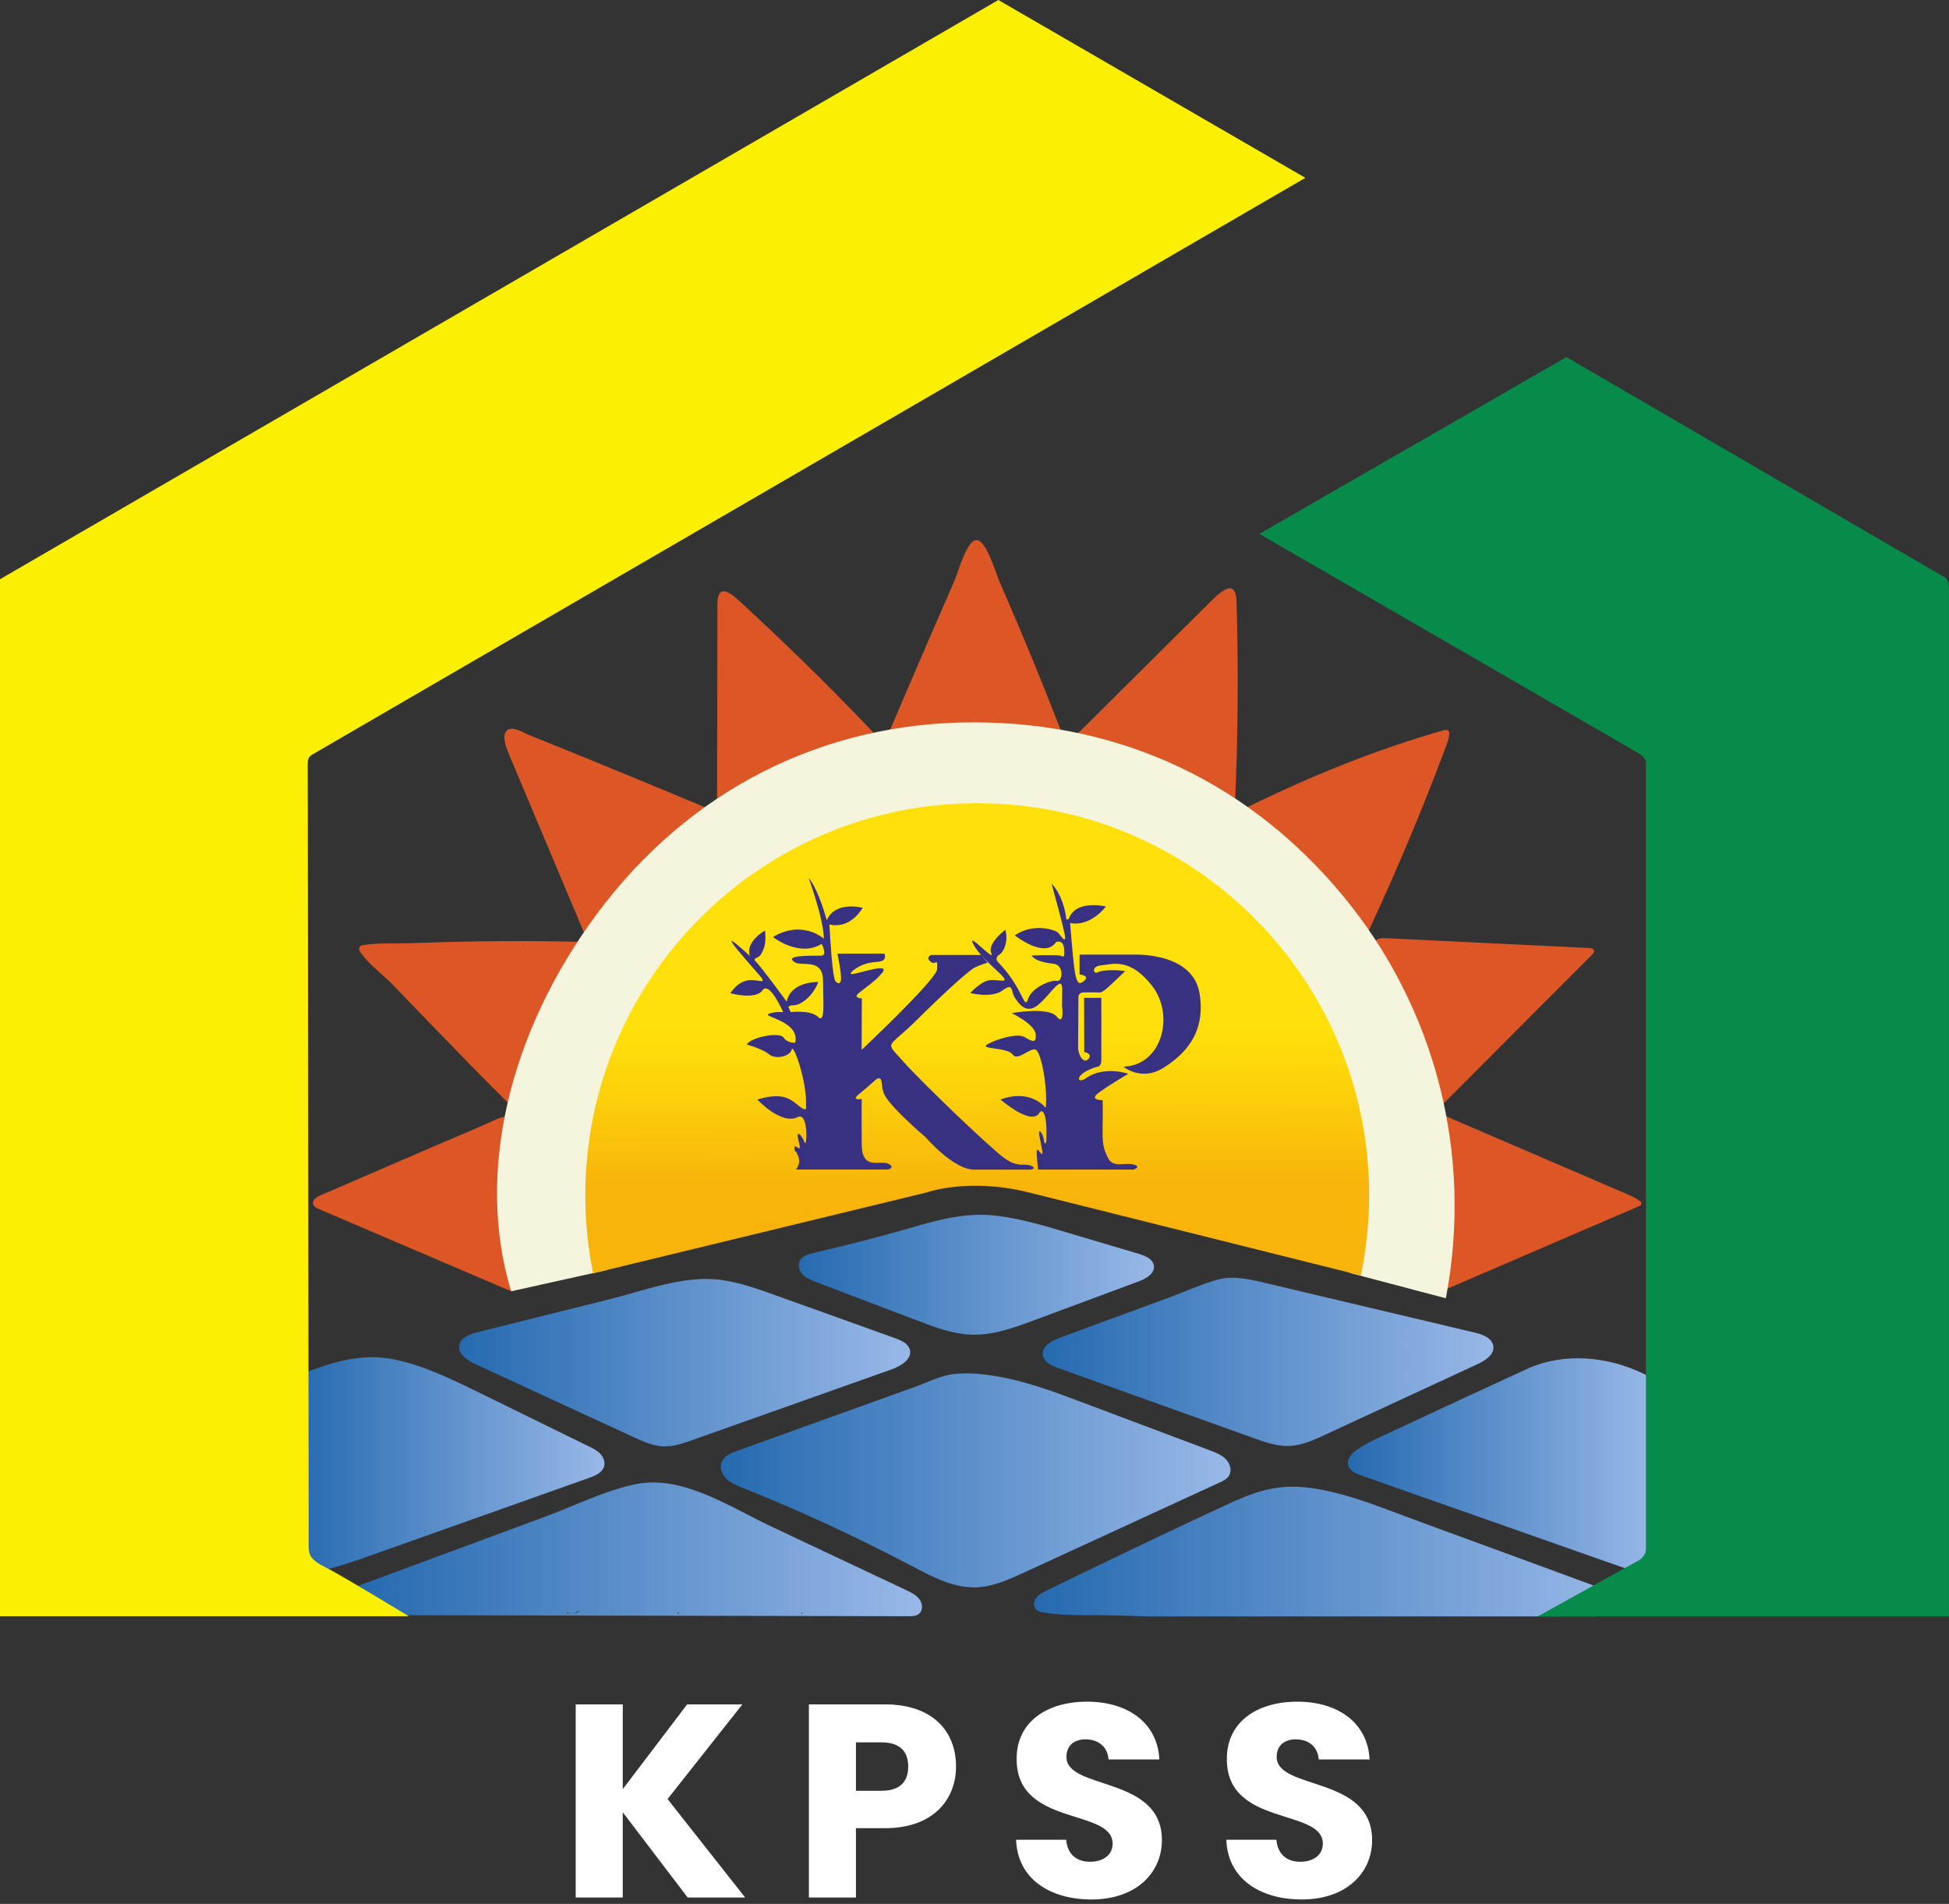 <svg width="129" height="126" viewBox="0 0 129 126" fill="none" xmlns="http://www.w3.org/2000/svg">
<rect x="0" y="0" width="129" height="126" fill="#333333" stroke="none"/>
<path d="M81.871 40.802C81.865 40.476 81.855 40.15 81.846 39.827C81.798 38.122 80.659 39.283 80.042 39.897C79.096 40.837 78.15 41.777 77.2 42.717C75.269 44.636 73.337 46.554 71.406 48.475C71.381 48.501 71.355 48.53 71.326 48.556C71.227 48.664 71.141 48.792 71.154 48.936C71.176 49.201 71.489 49.316 71.748 49.377C74.981 50.122 78.092 51.404 80.912 53.15C81.139 53.291 81.462 53.425 81.647 53.23C81.727 53.147 81.746 53.032 81.756 52.913C81.756 52.888 81.756 52.865 81.759 52.84C81.929 48.827 81.964 44.811 81.871 40.799V40.802Z" fill="#DD5626"/>
<path d="M34.179 85.04C34.179 84.947 34.169 84.851 34.15 84.765C33.52 81.532 33.46 78.191 33.974 74.939C34.185 73.609 33.463 73.791 32.593 74.191C31.343 74.767 30.061 75.285 28.798 75.831C26.269 76.925 23.74 78.018 21.207 79.109C20.955 79.217 20.651 79.422 20.721 79.687C20.766 79.857 20.948 79.95 21.111 80.017C25.265 81.791 29.415 83.569 33.568 85.344C33.706 85.401 33.862 85.459 33.997 85.398C34.131 85.334 34.176 85.193 34.179 85.04Z" fill="#DD5626"/>
<path d="M38.365 62.33C38.32 62.33 38.278 62.33 38.233 62.327C35.851 62.273 33.463 62.266 31.081 62.311C29.828 62.333 28.577 62.368 27.327 62.416C26.262 62.458 25.054 62.378 23.986 62.557C23.81 62.586 23.711 62.787 23.807 62.941C24.28 63.715 25.39 64.54 25.962 65.137C26.816 66.029 27.676 66.918 28.536 67.804C30.218 69.54 31.903 71.276 33.617 72.981C33.623 72.987 33.632 72.996 33.639 73.003C33.764 73.131 33.904 73.265 34.144 73.176C34.346 73.102 34.486 72.92 34.537 72.712C35.442 69.099 36.811 65.601 38.598 62.333C38.521 62.333 38.448 62.33 38.371 62.327L38.365 62.33ZM34.672 62.599C34.672 62.599 34.649 62.596 34.633 62.592C34.598 62.525 34.726 62.586 34.672 62.599ZM33.965 62.679C33.965 62.679 33.939 62.695 33.927 62.701C33.923 62.701 33.92 62.698 33.917 62.695C33.933 62.688 33.949 62.685 33.965 62.679Z" fill="#DD5626"/>
<path d="M46.831 53.575C46.831 53.575 46.824 53.565 46.824 53.562C46.792 53.502 46.731 53.463 46.667 53.431C46.648 53.418 46.626 53.412 46.604 53.402C44.017 52.318 41.427 51.247 38.828 50.186C37.555 49.668 36.279 49.15 35 48.635C34.623 48.485 33.9 47.992 33.536 48.36C33.168 48.731 33.558 49.607 33.715 49.984C35.362 53.898 37.011 57.812 38.658 61.728C38.664 61.741 38.668 61.751 38.674 61.764C38.712 61.853 38.754 61.949 38.837 62C39.026 62.118 39.259 61.933 39.4 61.76C40.222 60.756 40.887 59.628 41.728 58.64C43.208 56.907 45.187 55.66 46.693 53.952C46.786 53.847 46.885 53.706 46.831 53.575ZM38.242 59.167C38.242 59.167 38.242 59.164 38.239 59.161H38.242V59.167ZM45.245 53.962C45.245 53.962 45.245 53.968 45.248 53.971C45.245 53.971 45.242 53.971 45.238 53.968L45.245 53.962Z" fill="#DD5626"/>
<path d="M57.571 48.23C54.764 45.295 51.861 42.452 48.865 39.709C48.171 39.072 47.49 38.724 47.486 39.968C47.477 44.307 47.471 48.645 47.461 52.984C47.461 53.08 47.467 53.192 47.538 53.256C47.65 53.355 47.825 53.278 47.95 53.199C51.109 51.206 54.61 49.761 58.255 48.949C58.028 48.709 57.801 48.469 57.571 48.23Z" fill="#DD5626"/>
<path d="M108.568 79.503C108.299 79.292 107.976 79.152 107.66 79.014C103.804 77.355 99.945 75.698 96.089 74.039C95.9 73.959 95.43 73.681 95.235 73.835C95.008 74.013 95.193 74.714 95.235 74.944C95.798 78.263 95.743 81.687 95.072 84.987C95.046 85.118 95.072 85.262 95.168 85.358C95.302 85.495 95.446 85.438 95.574 85.383L108.526 79.807C108.651 79.753 108.673 79.583 108.568 79.5V79.503Z" fill="#DD5626"/>
<path d="M95.884 48.384C95.884 48.384 95.871 48.371 95.865 48.365C95.779 48.275 95.635 48.304 95.517 48.336C91.104 49.599 86.794 51.341 82.676 53.365C82.631 53.388 82.583 53.41 82.538 53.439C82.465 53.484 82.398 53.538 82.359 53.615C82.216 53.89 82.497 54.19 82.743 54.379C85.4 56.393 87.779 58.772 89.8 61.426C89.953 61.631 90.196 61.861 90.426 61.749C90.513 61.707 90.57 61.627 90.615 61.541C90.631 61.509 90.644 61.48 90.657 61.452C92.486 57.522 94.161 53.522 95.683 49.461C95.785 49.186 95.888 48.908 95.919 48.617C95.929 48.534 95.929 48.445 95.881 48.377L95.884 48.384Z" fill="#DD5626"/>
<path d="M105.198 62.743L105.103 62.736C102.612 62.615 100.118 62.493 97.627 62.375C96.364 62.314 95.104 62.254 93.841 62.19C93.199 62.158 92.553 62.129 91.907 62.097C91.536 62.078 91.21 62.062 91.066 62.247C90.983 62.356 90.961 62.532 91.028 62.816C91.092 63.075 91.229 63.309 91.367 63.539C93.045 66.372 94.238 69.496 94.868 72.731C94.912 72.962 95.037 73.259 95.271 73.224C95.367 73.211 95.443 73.134 95.514 73.064L95.555 73.022C98.829 69.739 102.107 66.458 105.384 63.175C105.621 62.938 105.502 62.756 105.195 62.74L105.198 62.743ZM97.864 70.624C97.838 70.647 97.809 70.669 97.777 70.692C97.806 70.669 97.835 70.647 97.864 70.624Z" fill="#DD5626"/>
<path d="M70.21 48.328C70.2 48.295 70.187 48.267 70.174 48.238C69.321 46.035 68.435 43.842 67.514 41.661C67.063 40.596 66.609 39.535 66.146 38.476C65.919 37.958 65.279 35.707 64.617 35.743C63.978 35.775 63.399 37.917 63.175 38.428C62.686 39.551 62.194 40.676 61.708 41.798C60.774 43.95 59.85 46.105 58.932 48.264C58.929 48.27 58.926 48.276 58.923 48.283C58.837 48.494 58.782 48.772 58.971 48.89C59.073 48.954 59.208 48.932 59.323 48.909C62.648 48.26 66.088 48.228 69.426 48.82C69.73 48.874 70.149 48.852 70.226 48.574C70.229 48.561 70.232 48.545 70.235 48.532C70.245 48.462 70.232 48.395 70.21 48.328ZM69.89 48.737C69.89 48.737 69.883 48.721 69.877 48.714C69.887 48.714 69.893 48.714 69.903 48.711C69.9 48.721 69.893 48.727 69.89 48.74V48.737Z" fill="#DD5626"/>
<path d="M75.653 83.071C75.566 83.04 75.477 83.011 75.391 82.985C73.776 82.505 72.161 82.026 70.543 81.543C69.104 81.115 67.659 80.686 66.169 80.485C64.043 80.197 62.3 80.673 60.286 81.255C58.169 81.866 56.037 82.416 53.888 82.908C53.501 82.995 53.063 83.126 52.91 83.49C52.785 83.794 52.926 84.155 53.162 84.382C53.399 84.609 53.715 84.731 54.022 84.849C56.28 85.706 58.537 86.566 60.791 87.423C61.913 87.852 63.065 88.283 64.264 88.328C65.715 88.382 67.119 87.868 68.478 87.362C70.773 86.509 73.066 85.655 75.362 84.804C75.854 84.622 76.446 84.286 76.375 83.765C76.327 83.41 75.995 83.206 75.646 83.071H75.653Z" fill="url(#paint0_linear_687_62)"/>
<path d="M109.401 91.654C109.385 91.523 109.347 91.399 109.277 91.287C109.19 91.162 109.069 91.069 108.934 90.993C108.88 90.961 108.823 90.932 108.765 90.906C106.383 89.752 103.477 89.49 101.063 90.599C98.246 91.891 95.435 93.196 92.628 94.507C92.206 94.702 91.787 94.9 91.365 95.095C90.815 95.351 90.259 95.613 89.769 95.974C89.459 96.204 89.146 96.553 89.223 96.933C89.303 97.327 89.737 97.519 90.115 97.653C95.825 99.661 101.533 101.669 107.24 103.677C107.336 103.709 107.432 103.744 107.531 103.773C107.94 103.894 108.372 103.961 108.73 103.753C109.209 103.472 109.312 102.833 109.347 102.279C109.401 101.394 109.404 100.505 109.404 99.616C109.411 97.08 109.414 94.548 109.417 92.013C109.417 91.894 109.417 91.773 109.401 91.654ZM109.05 98.052C109.05 98.052 109.034 98.043 109.024 98.037C109.034 98.037 109.04 98.03 109.05 98.027V98.049V98.052Z" fill="url(#paint1_linear_687_62)"/>
<path d="M60.211 89.3C60.118 88.983 59.818 88.798 59.504 88.663C59.424 88.632 59.344 88.6 59.268 88.571C56.649 87.631 54.03 86.691 51.412 85.751C50.213 85.319 49.004 84.887 47.744 84.708C45.318 84.366 42.683 85.402 40.346 85.984C37.433 86.71 34.517 87.439 31.604 88.165C31.089 88.293 30.475 88.523 30.395 89.044C30.306 89.623 30.933 90.032 31.463 90.278C34.964 91.893 38.469 93.511 41.97 95.125C42.587 95.407 43.223 95.698 43.901 95.723C44.553 95.749 45.186 95.528 45.803 95.311C50.206 93.751 54.609 92.19 59.012 90.627C59.639 90.406 60.403 89.933 60.217 89.297L60.211 89.3ZM41.861 85.927C41.861 85.927 41.855 85.911 41.848 85.904C41.864 85.901 41.88 85.898 41.896 85.895C41.883 85.907 41.874 85.917 41.858 85.927H41.861ZM44.157 95.691C44.166 95.672 44.179 95.653 44.189 95.634C44.198 95.653 44.208 95.669 44.224 95.688C44.202 95.688 44.179 95.688 44.157 95.688V95.691Z" fill="url(#paint2_linear_687_62)"/>
<path d="M39.95 96.553C39.899 96.422 39.816 96.301 39.717 96.199C39.506 95.984 39.231 95.847 38.959 95.716C36.535 94.526 34.112 93.34 31.688 92.151C29.92 91.284 28.12 90.408 26.182 89.986C24.194 89.554 22.39 90.024 20.504 90.722C20.465 90.734 20.43 90.75 20.392 90.763C20.155 90.856 19.925 90.971 19.784 91.175C19.631 91.403 19.615 91.694 19.605 91.968C19.493 95.463 19.541 98.958 19.756 102.446C19.791 103.022 19.906 103.709 20.433 103.939C20.737 104.074 21.089 104.003 21.412 103.923C21.524 103.895 21.633 103.866 21.741 103.837C22.806 103.556 23.845 103.188 24.884 102.817C29.588 101.145 34.291 99.473 38.997 97.804C39.413 97.657 39.886 97.449 39.992 97.02C40.03 96.864 40.008 96.701 39.947 96.553H39.95ZM19.848 97.743C19.848 97.743 19.848 97.73 19.845 97.724C19.858 97.724 19.867 97.721 19.877 97.717C19.867 97.724 19.858 97.733 19.848 97.74V97.743ZM20.133 96.282C20.133 96.282 20.133 96.266 20.133 96.259C20.139 96.266 20.146 96.269 20.152 96.272C20.146 96.275 20.139 96.282 20.136 96.285L20.133 96.282ZM28.177 101.327C28.177 101.327 28.126 101.35 28.114 101.34C28.114 101.34 28.107 101.337 28.104 101.334C28.13 101.311 28.155 101.292 28.181 101.27C28.181 101.286 28.177 101.305 28.177 101.324V101.327Z" fill="url(#paint3_linear_687_62)"/>
<path d="M60.992 106.126C60.966 106.03 60.925 105.934 60.867 105.854C60.66 105.564 60.321 105.397 59.998 105.244C57.072 103.863 54.002 102.414 51.019 101.01C48.369 99.763 45.191 97.605 42.121 98.216C40.075 98.622 38.019 99.658 36.059 100.384C31.941 101.906 27.826 103.428 23.707 104.95C23.701 104.953 23.695 104.956 23.691 104.956C23.771 105.723 24.408 106.334 25.127 106.612C25.706 106.836 26.329 106.884 26.953 106.894C27.103 106.894 27.253 106.897 27.404 106.897C38.323 106.916 49.238 106.938 60.157 106.961C60.381 106.961 60.624 106.958 60.806 106.82C61.014 106.667 61.062 106.379 60.995 106.123L60.992 106.126ZM27.106 106.638H27.129C27.129 106.638 27.116 106.647 27.106 106.638ZM32.187 106.564C32.152 106.558 32.12 106.555 32.088 106.542C32.126 106.555 32.161 106.555 32.2 106.552C32.193 106.555 32.19 106.561 32.187 106.564ZM37.533 106.785C37.546 106.747 37.555 106.718 37.558 106.692C37.594 106.715 37.626 106.743 37.657 106.785H37.533ZM37.955 106.788C38.083 106.753 38.15 106.667 38.393 106.587C38.265 106.686 38.124 106.763 37.955 106.788ZM39.64 99.68C39.64 99.68 39.64 99.671 39.64 99.668C39.646 99.668 39.653 99.668 39.656 99.668C39.65 99.671 39.646 99.674 39.64 99.68ZM44.877 106.795C44.864 106.75 44.855 106.711 44.842 106.683C44.884 106.702 44.922 106.737 44.957 106.785C44.928 106.788 44.903 106.791 44.877 106.795ZM47.761 106.638H47.733C47.733 106.638 47.764 106.622 47.78 106.615C47.774 106.622 47.768 106.631 47.761 106.638ZM53.002 106.785C53.027 106.763 53.056 106.74 53.082 106.715C53.098 106.737 53.114 106.759 53.133 106.785H53.005H53.002Z" fill="url(#paint4_linear_687_62)"/>
<path d="M98.835 89.063C98.748 88.545 98.131 88.314 97.613 88.193C93.012 87.103 88.414 86.012 83.813 84.922C82.777 84.676 81.617 84.391 80.562 84.692C79.506 84.993 78.359 85.51 77.275 85.91C74.899 86.783 72.523 87.656 70.148 88.529C69.601 88.73 68.942 89.104 69.022 89.68C69.086 90.143 69.595 90.38 70.036 90.537C74.352 92.084 78.665 93.629 82.982 95.176C83.746 95.451 84.536 95.729 85.348 95.694C86.17 95.659 86.944 95.307 87.692 94.959C91.059 93.398 94.429 91.838 97.795 90.278C98.31 90.038 98.918 89.648 98.841 89.085C98.841 89.079 98.841 89.069 98.838 89.063H98.835Z" fill="url(#paint5_linear_687_62)"/>
<path d="M81.305 96.797C81.26 96.718 81.206 96.644 81.142 96.577C80.863 96.286 80.473 96.136 80.096 95.992C77.222 94.911 74.35 93.83 71.476 92.75C69.714 92.088 67.93 91.426 66.072 91.1C65.142 90.937 64.163 90.834 63.22 90.924C62.29 91.013 61.395 91.483 60.509 91.8C56.595 93.207 52.682 94.614 48.771 96.024C48.378 96.164 47.943 96.343 47.774 96.724C47.604 97.104 47.777 97.568 48.074 97.859C48.372 98.153 48.771 98.313 49.158 98.466C52.982 99.998 56.73 101.731 60.375 103.653C61.708 104.353 63.105 105.101 64.611 105.05C65.717 105.012 66.757 104.541 67.764 104.078C72.087 102.089 76.403 100.1 80.726 98.112C80.953 98.006 81.193 97.891 81.333 97.683C81.506 97.421 81.465 97.076 81.308 96.801L81.305 96.797ZM60.416 95.841V95.829C60.416 95.829 60.426 95.832 60.429 95.835C60.423 95.835 60.419 95.841 60.416 95.841Z" fill="url(#paint6_linear_687_62)"/>
<path d="M106.986 105.607C106.887 105.479 106.708 105.386 106.548 105.329C106.219 105.204 105.851 105.066 105.455 104.923C101.755 103.548 95.479 101.278 92.397 100.12C90.555 99.426 88.675 98.732 86.712 98.47C84.467 98.173 82.999 98.739 81.004 99.666C77.078 101.495 73.164 103.359 69.27 105.265C68.976 105.409 68.669 105.562 68.512 105.863C68.439 106.006 68.413 106.176 68.464 106.326C68.56 106.611 68.829 106.675 69.078 106.716C70.101 106.889 71.147 106.892 72.186 106.892C73.331 106.892 74.552 106.924 75.834 106.972H105.57C105.883 106.803 106.19 106.62 106.487 106.419C106.599 106.345 106.708 106.269 106.807 106.189C106.922 106.099 107.037 105.984 107.053 105.84C107.063 105.751 107.034 105.674 106.983 105.604L106.986 105.607ZM75.303 106.499C75.303 106.46 75.31 106.422 75.313 106.381C75.319 106.419 75.323 106.46 75.326 106.499C75.319 106.499 75.31 106.499 75.303 106.499ZM80.701 106.496C80.701 106.496 80.688 106.483 80.681 106.473C80.694 106.48 80.707 106.48 80.72 106.483C80.713 106.486 80.707 106.492 80.701 106.496ZM85.621 106.793C85.621 106.793 85.631 106.767 85.637 106.755C85.647 106.767 85.66 106.777 85.669 106.793H85.625H85.621ZM99.687 103.126C99.687 103.126 99.687 103.113 99.687 103.106C99.687 103.097 99.683 103.09 99.683 103.078C99.706 103.084 99.728 103.09 99.754 103.094C99.731 103.103 99.709 103.113 99.683 103.126H99.687Z" fill="url(#paint7_linear_687_62)"/>
<path d="M33.833 85.46C31.466 77.662 33.682 68.338 39.495 60.502C45.567 52.313 54.424 47.805 64.438 47.805C74.452 47.805 82.852 51.99 88.888 59.286C95.03 66.711 97.511 76.418 95.698 85.921L89.329 84.239C90.861 76.217 88.639 68.763 83.459 62.5C78.385 56.364 72.434 54.391 64.441 54.391C56.447 54.391 50.19 56.629 45.094 63.501C40.275 69.998 38.235 77.831 40.125 84.06L33.836 85.457L33.833 85.46Z" fill="#F5F4DD"/>
<path d="M90.616 79.097C90.616 80.919 90.428 82.697 90.07 84.411C81.066 82.16 70.335 79.48 68.1 78.918C64.11 77.917 61.332 78.918 61.332 78.918L39.257 84.27C38.918 82.598 38.742 80.868 38.742 79.097C38.742 64.772 50.355 53.156 64.679 53.156C79.004 53.156 90.62 64.769 90.62 79.097H90.616Z" fill="url(#paint8_linear_687_62)"/>
<path d="M66.08 0L86.4 11.77C86.4 11.77 20.904 49.796 20.677 49.933C20.454 50.071 20.367 50.212 20.367 50.538C20.367 50.864 20.431 101.942 20.431 102.415C20.431 102.888 20.594 103.266 21.499 103.7C22.404 104.135 27.063 106.965 27.063 106.965H0V38.333L66.08 0Z" fill="#FBEF03"/>
<path d="M128.998 38.967V106.969H101.788L105.488 104.917L107.54 103.778L108.464 103.267C108.464 103.267 108.941 103.014 108.941 102.487V50.395C108.941 50.395 108.883 50.123 108.519 49.893C108.154 49.666 83.356 35.332 83.356 35.332L103.678 23.633L128.726 38.213C128.726 38.213 128.995 38.347 128.995 38.967H128.998Z" fill="#068B4A"/>
<path d="M52.614 76.144C52.614 76.144 53.206 76.771 52.681 77.401H58.782C58.782 77.401 59.29 77.263 58.782 77.011C58.273 76.758 57.049 77.487 57.036 75.757C57.02 74.025 57.036 72.733 57.036 72.733C57.036 72.733 56.688 72.793 56.643 72.688C56.608 72.605 56.796 72.455 56.969 72.314C57.906 71.55 58.043 71.3 58.219 71.371C58.401 71.444 58.328 71.748 58.452 72.212C58.516 72.445 58.66 72.829 59.926 74.05C60.259 74.37 60.707 74.789 61.26 75.255C61.26 75.255 63.092 77.407 64.483 77.407H68.224C68.224 77.407 68.674 77.327 68.224 77.142C67.773 76.957 67.405 77.305 66.487 76.653C65.567 75.997 61.065 71.69 59.798 70.264C58.536 68.838 58.695 69.468 60.649 67.534C62.603 65.599 64.141 64.212 64.531 64.023C64.921 63.834 65.375 63.707 65.375 63.707L64.94 63.201H61.618C61.618 63.201 61.24 63.377 61.605 63.655C61.969 63.934 62.072 63.265 62.021 64.199C61.691 65.107 57.03 69.481 57.03 69.481L57.042 66.076C57.042 66.076 56.729 66.063 56.7 65.938C56.681 65.855 56.793 65.763 56.854 65.711C57.375 65.286 57.883 64.957 58.245 64.547C58.414 64.356 58.523 64.234 58.481 64.151C58.334 63.847 56.377 64.605 56.31 64.436C56.272 64.34 56.809 63.879 57.516 63.729C57.992 63.627 58.411 63.697 58.542 63.454C58.603 63.339 58.574 63.205 58.542 63.115H55.428C55.482 63.368 55.77 64.755 55.629 64.979C55.578 65.062 55.514 65.072 55.514 65.072C55.514 65.072 55.418 65.085 55.297 64.931C55.086 64.663 54.932 61.849 54.897 61.177C54.897 61.177 56.144 61.606 57.103 60.081C57.103 60.081 55.3 59.588 54.721 60.899C54.721 60.899 54.19 58.895 53.522 58.102C53.522 58.102 54.52 60.813 54.529 62.124C54.529 62.124 53.116 60.839 51.162 62.012C51.162 62.012 52.889 63.387 54.389 62.466C54.389 62.466 54.779 63.236 54.363 63.246C53.947 63.259 51.639 63.169 52.688 63.726C53.266 63.921 54.478 63.46 54.478 64.938C54.478 66.415 54.641 67.838 54.101 67.259C53.583 66.83 52.336 66.981 52.336 66.981L52.198 66.677C52.198 66.677 52.147 66.527 52.55 66.527C52.953 66.527 53.784 65.983 54.165 64.989C54.165 64.989 52.349 64.925 52.071 66.287C52.071 66.287 50.331 63.918 50.04 63.652C49.749 63.387 50.19 63.451 50.357 63.173C50.52 62.894 50.747 62.492 50.635 61.584C50.635 61.584 49.298 62.328 49.637 63.272C49.637 63.272 47.508 61.28 48.867 62.92C50.229 64.56 50.807 65.001 50.315 64.925C49.823 64.848 49.081 64.659 48.336 65.731C48.336 65.731 49.999 66.197 50.465 65.542C50.932 64.886 51.84 66.99 51.84 66.99C51.84 66.99 51.287 66.913 50.868 67.102C50.453 67.291 52.962 67.582 52.633 69.005C52.633 69.005 52.128 69.056 51.863 68.666C51.597 68.276 49.759 68.624 49.417 69.123C49.417 69.123 50.475 69.411 50.903 69.775C51.332 70.14 52.297 69.913 52.403 69.459C52.508 69.005 53.442 71.655 53.346 73.2C53.346 73.2 53.477 73.663 52.918 73.222C52.358 72.781 51.869 72.234 50.133 72.768C50.133 72.768 51.693 74.482 52.812 73.922C53.529 73.583 53.417 76.058 53.25 75.601C53.084 75.144 52.614 74.606 52.876 75.588C53.138 76.57 52.467 75.361 52.601 76.154L52.614 76.144Z" fill="#383181"/>
<path d="M68.721 77.404H75.026C75.026 77.404 75.592 77.218 75.026 77.068C74.46 76.918 73.677 77.308 73.35 76.655C73.024 76.003 72.96 75.763 72.98 74.481C73.002 73.199 72.98 72.809 72.98 72.809C72.98 72.809 72.011 72.835 72.743 72.301C73.475 71.763 74.681 71.066 74.681 71.066C74.681 71.066 73.133 70.51 71.915 71.329C71.253 71.834 71.029 71.07 72.615 70.6C72.615 70.6 72.884 70.622 72.893 70.19C72.903 69.666 72.893 66.037 72.893 66.037H71.755L71.765 69.621C71.765 69.621 72.356 69.717 72.043 70.082C71.729 70.446 71.346 69.823 71.355 69.276C71.365 68.729 71.378 66.034 71.378 66.034C71.378 66.034 71.336 65.692 71.72 65.679C72.103 65.666 72.695 65.679 72.695 65.679C72.695 65.679 72.855 65.743 73.168 65.487C73.482 65.231 74.479 64.262 74.479 64.262C74.479 64.262 73.216 64.083 72.621 64.358C72.398 64.486 72.19 63.946 72.896 63.885C73.603 63.824 74.776 63.335 76.263 65.254C77.75 67.172 76.938 70.504 74.361 70.593C74.361 70.593 75.534 71.594 77.002 70.67C78.469 69.746 79.812 68.339 79.397 65.759C78.981 63.175 75.595 63.175 75.109 63.175H71.454V64.493C71.454 64.493 72.228 64.56 71.704 64.959C71.179 65.359 71.125 64.653 70.825 61.081C70.825 61.081 72.017 61.442 73.197 59.994C73.197 59.994 71.247 59.505 70.757 60.774C70.757 60.774 70.578 61.008 70.556 60.697C70.534 60.387 70.3 59.214 69.597 58.469C69.597 58.469 70.422 61.433 70.489 61.947C70.556 62.462 70.22 61.947 70.054 61.746C69.888 61.545 68.427 61.043 67.167 61.903C67.167 61.903 69.149 63.485 69.897 62.347C69.897 62.347 70.386 62.136 70.431 62.804C70.476 63.473 70.386 63.294 70.14 63.239C69.894 63.185 68.289 63.23 68.289 63.23C68.289 63.23 68.41 63.642 69.693 63.776C70.482 63.843 70.316 65.001 69.961 64.915C69.603 64.825 68.311 65.327 68.043 66.117C67.774 66.907 67.768 65.433 66.044 63.658C66.044 63.658 65.792 63.409 66.15 63.172C66.508 62.935 66.732 62.197 66.543 61.535C66.543 61.535 65.331 62.421 65.613 63.083C65.894 63.744 63.832 61.436 64.468 62.568C65.104 63.7 67.045 64.921 66.339 64.899C65.632 64.876 65.309 64.617 64.219 65.717C64.219 65.717 65.645 66.091 66.371 65.538C67.096 64.985 66.908 65.641 67.167 66.021C67.426 66.401 67.905 67.166 68.714 66.504C69.523 65.842 70.316 64.419 70.307 65.484L70.294 66.549C70.294 66.549 70.486 67.943 69.936 67.274C69.386 66.606 66.959 67.05 66.959 67.05C66.959 67.05 68.475 67.77 68.548 68.438C68.621 69.106 68.283 68.905 67.806 68.63C67.33 68.355 65.942 68.771 65.36 69.113C64.778 69.455 66.684 69.298 67.023 69.784C67.362 70.27 68.168 69.308 68.548 69.468C68.928 69.628 69.357 72.035 69.216 73.324C69.216 73.324 68.244 72.016 66.224 72.767C66.224 72.767 68.347 74.632 68.842 73.579C68.842 73.579 69.338 73.132 69.258 75.524C69.258 75.524 69.149 75.904 69.098 75.466C69.047 75.028 68.686 74.536 68.794 75.172C68.903 75.808 69.152 76.675 68.858 76.281C68.564 75.888 68.574 76.073 68.708 77.407L68.721 77.404Z" fill="#383181"/>
<path d="M41.22 119.933V125.577H38.105V112.797H41.22V118.405L45.479 112.797H49.136L44.184 119.061L49.319 125.577H45.514L41.217 119.933H41.22Z" fill="white"/>
<path d="M58.584 120.989H56.653V125.577H53.539V112.797H58.581C61.712 112.797 63.278 114.562 63.278 116.912C63.278 119.022 61.839 120.989 58.581 120.989H58.584ZM58.348 118.514C59.585 118.514 60.113 117.893 60.113 116.912C60.113 115.93 59.585 115.31 58.348 115.31H56.653V118.514H58.348Z" fill="white"/>
<path d="M72.242 125.707C69.492 125.707 67.343 124.342 67.254 121.755H70.566C70.656 122.737 71.276 123.213 72.149 123.213C73.022 123.213 73.642 122.759 73.642 122.011C73.642 119.645 67.251 120.918 67.289 116.387C67.289 113.966 69.275 112.617 71.951 112.617C74.627 112.617 76.613 114.002 76.737 116.441H73.371C73.316 115.623 72.734 115.13 71.897 115.111C71.151 115.092 70.586 115.476 70.586 116.275C70.586 118.497 76.904 117.496 76.904 121.774C76.904 123.923 75.228 125.707 72.242 125.707Z" fill="white"/>
<path d="M86.156 125.707C83.406 125.707 81.257 124.342 81.168 121.755H84.481C84.57 122.737 85.19 123.213 86.063 123.213C86.936 123.213 87.556 122.759 87.556 122.011C87.556 119.645 81.165 120.918 81.203 116.387C81.203 113.966 83.189 112.617 85.865 112.617C88.541 112.617 90.527 114.002 90.651 116.441H87.284C87.23 115.623 86.648 115.13 85.811 115.111C85.066 115.092 84.5 115.476 84.5 116.275C84.5 118.497 90.818 117.496 90.818 121.774C90.818 123.923 89.142 125.707 86.156 125.707Z" fill="white"/>
<defs>
<linearGradient id="paint0_linear_687_62" x1="52.865" y1="84.363" x2="76.388" y2="84.363" gradientUnits="userSpaceOnUse">
<stop stop-color="#256AB0"/>
<stop offset="1" stop-color="#98B8E7"/>
</linearGradient>
<linearGradient id="paint1_linear_687_62" x1="89.21" y1="96.889" x2="109.417" y2="96.889" gradientUnits="userSpaceOnUse">
<stop stop-color="#256AB0"/>
<stop offset="1" stop-color="#98B8E7"/>
</linearGradient>
<linearGradient id="paint2_linear_687_62" x1="30.383" y1="90.186" x2="60.24" y2="90.186" gradientUnits="userSpaceOnUse">
<stop stop-color="#256AB0"/>
<stop offset="1" stop-color="#98B8E7"/>
</linearGradient>
<linearGradient id="paint3_linear_687_62" x1="19.551" y1="96.918" x2="40.014" y2="96.918" gradientUnits="userSpaceOnUse">
<stop stop-color="#256AB0"/>
<stop offset="1" stop-color="#98B8E7"/>
</linearGradient>
<linearGradient id="paint4_linear_687_62" x1="23.688" y1="102.539" x2="61.021" y2="102.539" gradientUnits="userSpaceOnUse">
<stop stop-color="#256AB0"/>
<stop offset="1" stop-color="#98B8E7"/>
</linearGradient>
<linearGradient id="paint5_linear_687_62" x1="69.016" y1="90.131" x2="98.844" y2="90.131" gradientUnits="userSpaceOnUse">
<stop stop-color="#256AB0"/>
<stop offset="1" stop-color="#98B8E7"/>
</linearGradient>
<linearGradient id="paint6_linear_687_62" x1="47.71" y1="97.974" x2="81.442" y2="97.974" gradientUnits="userSpaceOnUse">
<stop stop-color="#256AB0"/>
<stop offset="1" stop-color="#98B8E7"/>
</linearGradient>
<linearGradient id="paint7_linear_687_62" x1="68.439" y1="102.681" x2="107.057" y2="102.681" gradientUnits="userSpaceOnUse">
<stop stop-color="#256AB0"/>
<stop offset="1" stop-color="#98B8E7"/>
</linearGradient>
<linearGradient id="paint8_linear_687_62" x1="64.734" y1="92.142" x2="64.465" y2="27.19" gradientUnits="userSpaceOnUse">
<stop offset="0.21" stop-color="#F8B40B"/>
<stop offset="0.31" stop-color="#FCD20A"/>
<stop offset="0.37" stop-color="#FFE00A"/>
</linearGradient>
</defs>
</svg>
